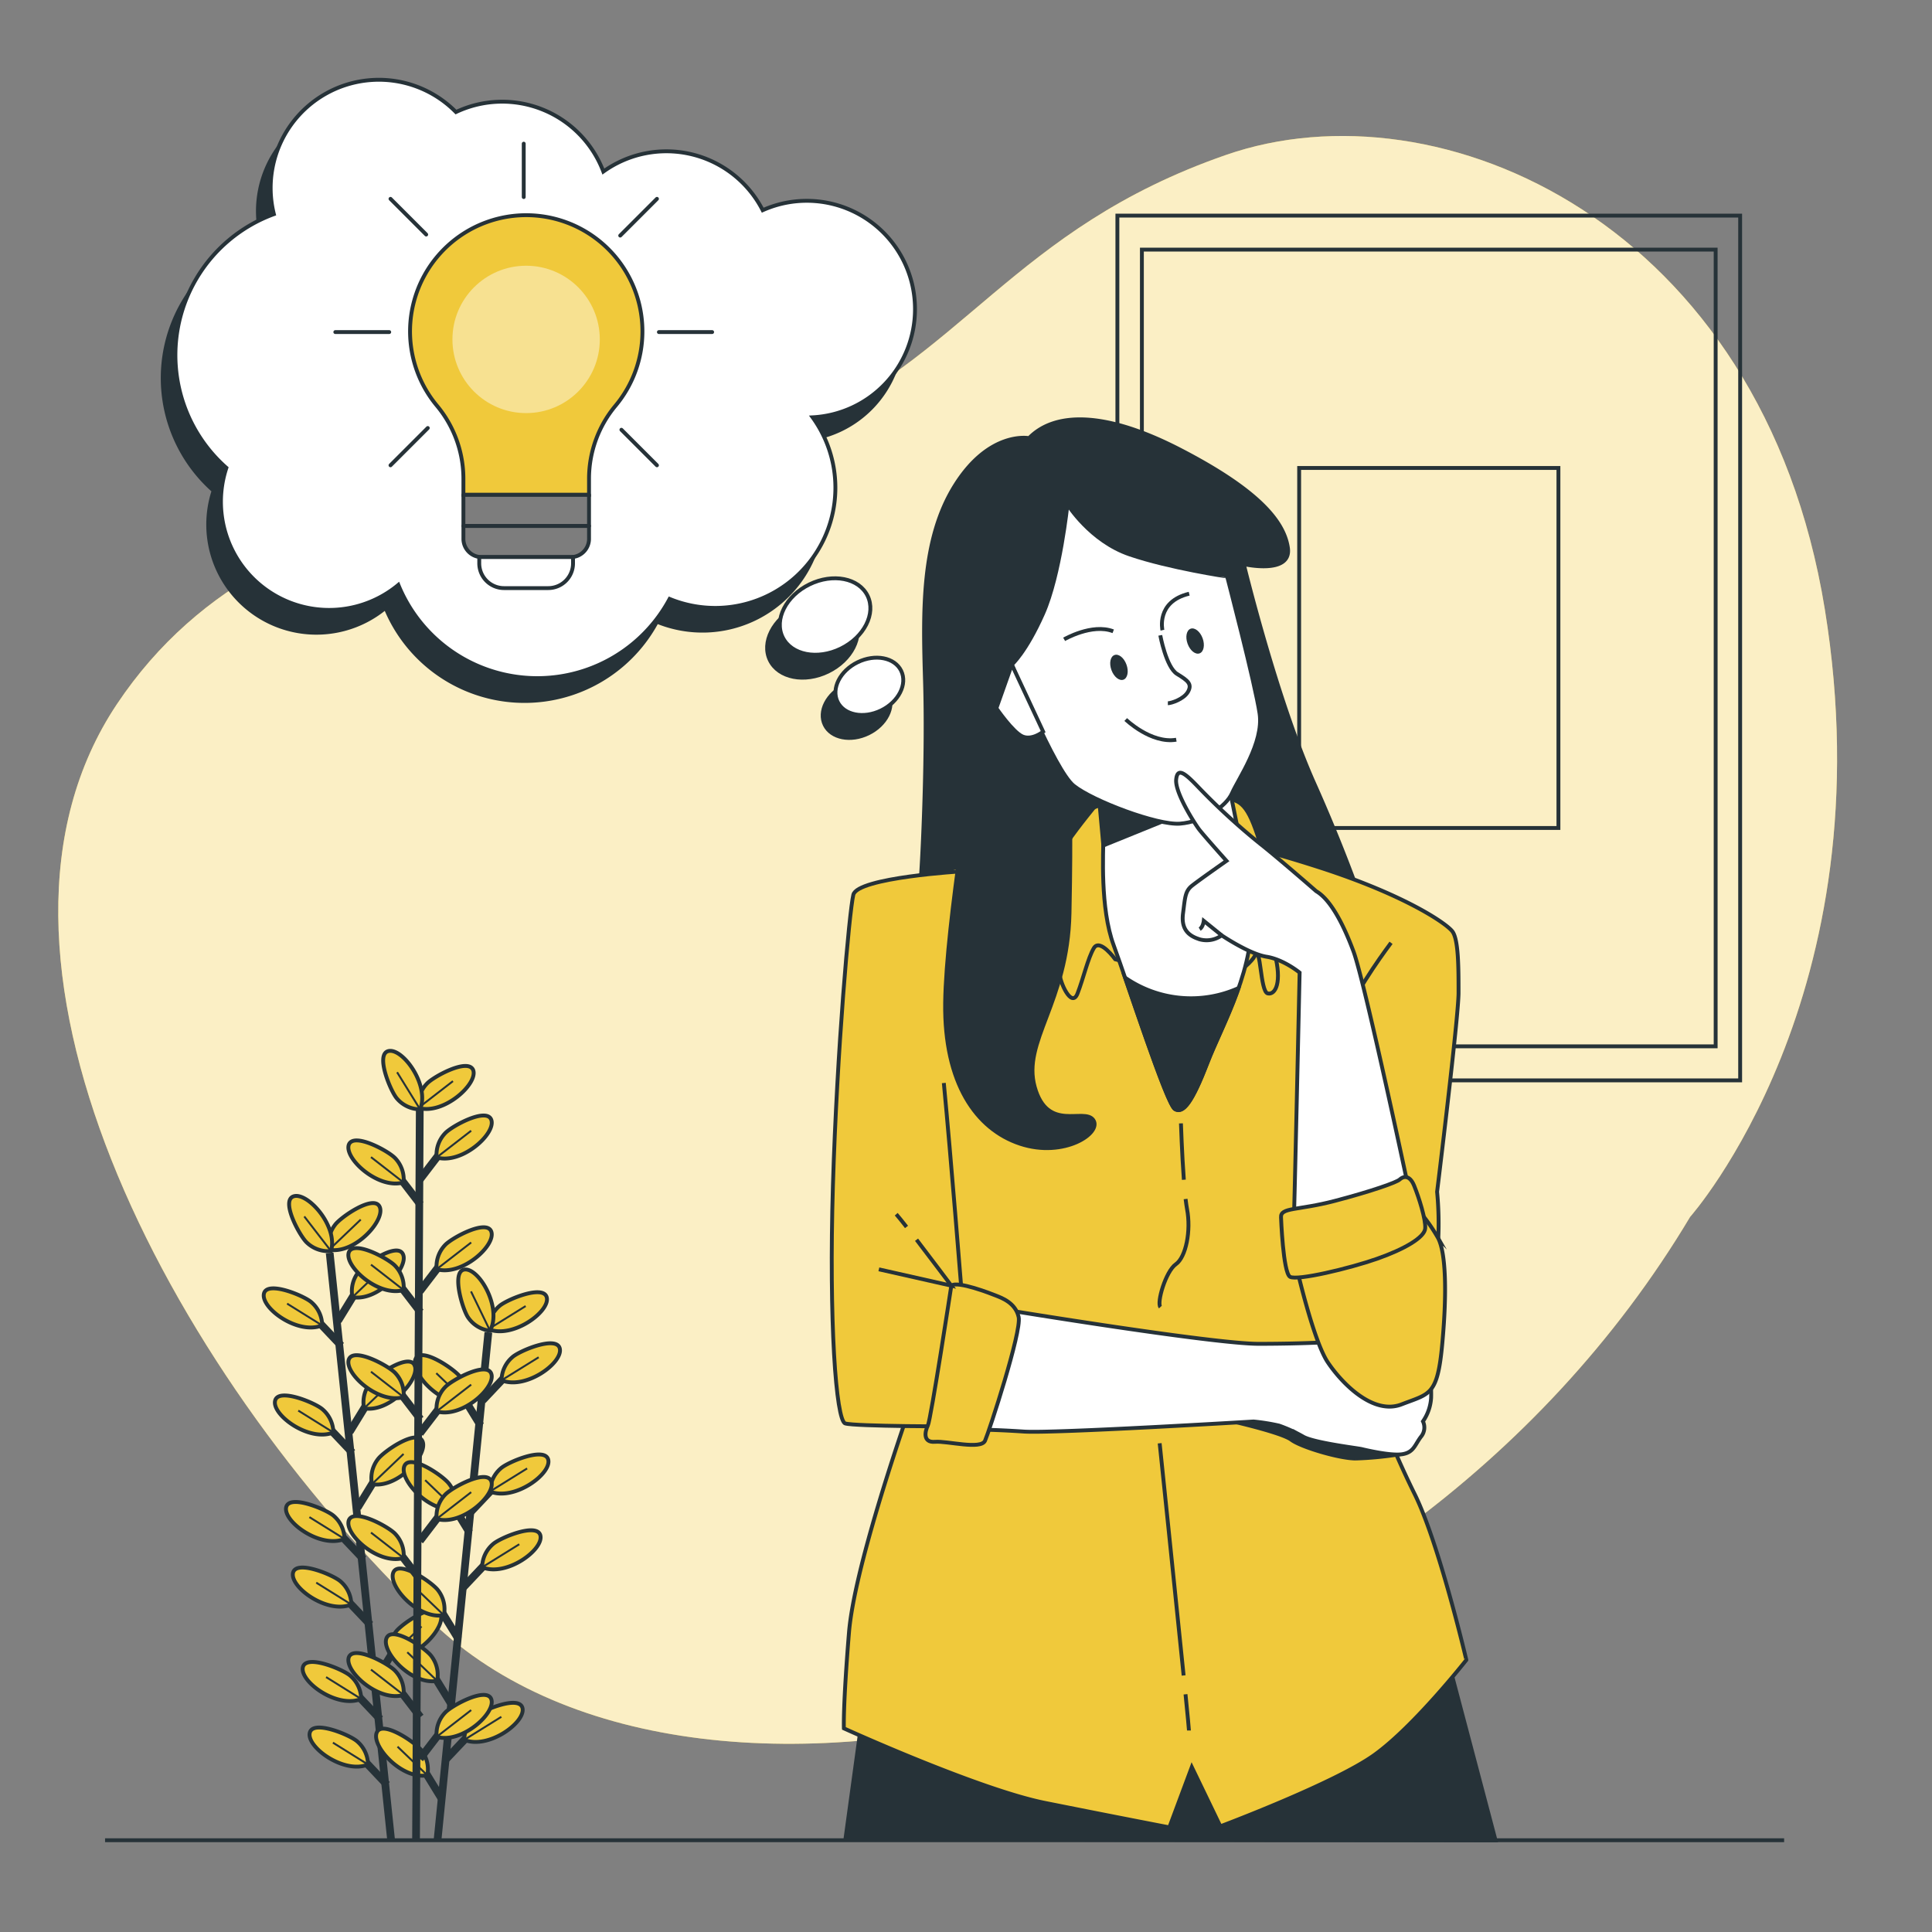 
<svg xmlns="http://www.w3.org/2000/svg" viewBox="0 0 500 500"><rect x="0" y="0" width="500" height="500" fill="#808080" stroke="none"/><g id="freepik--background-simple--inject-260"><path d="M437.4,314.93s51.09-57.42,34.85-157.33-99.67-136.72-155-117.49-67.81,52.7-113,71.84-131.06,6-174,70.29,11.88,170.82,81.67,237.62S359.8,444.84,437.4,314.93Z" style="fill:#F0C93B"></path><path d="M437.4,314.93s51.09-57.42,34.85-157.33-99.67-136.72-155-117.49-67.81,52.7-113,71.84-131.06,6-174,70.29,11.88,170.82,81.67,237.62S359.8,444.84,437.4,314.93Z" style="fill:#fff;opacity:0.7"></path></g><g id="freepik--Line--inject-260"><line x1="27.19" y1="476.25" x2="461.73" y2="476.25" style="fill:none;stroke:#263238;stroke-miterlimit:10"></line></g><g id="freepik--Plant--inject-260"><line x1="85.32" y1="324.26" x2="101.2" y2="476.05" style="fill:none;stroke:#263238;stroke-miterlimit:10;stroke-width:2px"></line><line x1="98.38" y1="444.91" x2="91.32" y2="437.45" style="fill:none;stroke:#263238;stroke-miterlimit:10;stroke-width:2px"></line><path d="M93.47,439.69a8,8,0,0,0-2.81-6c-1.81-1.62-11.35-5.63-12.26-2.27C77.42,435.08,87.18,442.26,93.47,439.69Z" style="fill:#F0C93B;stroke:#263238;stroke-miterlimit:10"></path><line x1="93.47" y1="439.69" x2="84.39" y2="434.03" style="fill:none;stroke:#263238;stroke-miterlimit:10;stroke-width:0.5px"></line><line x1="100.15" y1="461.88" x2="93.09" y2="454.42" style="fill:none;stroke:#263238;stroke-miterlimit:10;stroke-width:2px"></line><path d="M95.24,456.66a8,8,0,0,0-2.81-6c-1.81-1.62-11.35-5.63-12.25-2.27C79.19,452.05,89,459.22,95.24,456.66Z" style="fill:#F0C93B;stroke:#263238;stroke-miterlimit:10"></path><line x1="95.24" y1="456.66" x2="86.16" y2="451" style="fill:none;stroke:#263238;stroke-miterlimit:10;stroke-width:0.5px"></line><line x1="94.06" y1="403.5" x2="87" y2="396.05" style="fill:none;stroke:#263238;stroke-miterlimit:10;stroke-width:2px"></line><path d="M89.15,398.28a8,8,0,0,0-2.81-6C84.52,390.68,75,386.66,74.08,390,73.1,393.68,82.86,400.85,89.15,398.28Z" style="fill:#F0C93B;stroke:#263238;stroke-miterlimit:10"></path><line x1="89.15" y1="398.28" x2="80.07" y2="392.63" style="fill:none;stroke:#263238;stroke-miterlimit:10;stroke-width:0.5px"></line><line x1="95.83" y1="420.47" x2="88.77" y2="413.02" style="fill:none;stroke:#263238;stroke-miterlimit:10;stroke-width:2px"></line><path d="M90.92,415.25a8,8,0,0,0-2.81-6c-1.81-1.62-11.35-5.63-12.26-2.27C74.87,410.64,84.63,417.82,90.92,415.25Z" style="fill:#F0C93B;stroke:#263238;stroke-miterlimit:10"></path><line x1="90.92" y1="415.25" x2="81.84" y2="409.59" style="fill:none;stroke:#263238;stroke-miterlimit:10;stroke-width:0.5px"></line><line x1="91.18" y1="375.94" x2="84.12" y2="368.48" style="fill:none;stroke:#263238;stroke-miterlimit:10;stroke-width:2px"></line><path d="M86.27,370.72a8,8,0,0,0-2.81-6c-1.81-1.62-11.35-5.63-12.25-2.27C70.22,366.11,80,373.29,86.27,370.72Z" style="fill:#F0C93B;stroke:#263238;stroke-miterlimit:10"></path><line x1="86.27" y1="370.72" x2="77.19" y2="365.06" style="fill:none;stroke:#263238;stroke-miterlimit:10;stroke-width:0.5px"></line><line x1="88.29" y1="348.26" x2="81.23" y2="340.8" style="fill:none;stroke:#263238;stroke-miterlimit:10;stroke-width:2px"></line><path d="M83.38,343a8,8,0,0,0-2.81-6c-1.81-1.62-11.35-5.63-12.25-2.27C67.33,338.43,77.09,345.6,83.38,343Z" style="fill:#F0C93B;stroke:#263238;stroke-miterlimit:10"></path><line x1="83.38" y1="343.03" x2="74.3" y2="337.38" style="fill:none;stroke:#263238;stroke-miterlimit:10;stroke-width:0.5px"></line><line x1="97.19" y1="434.87" x2="102.56" y2="426.12" style="fill:none;stroke:#263238;stroke-miterlimit:10;stroke-width:2px"></line><path d="M100.92,428.75a8,8,0,0,1,1.52-6.44c1.44-2,9.94-7.85,11.52-4.75C115.67,420.93,107.61,430,100.92,428.75Z" style="fill:#F0C93B;stroke:#263238;stroke-miterlimit:10"></path><line x1="100.92" y1="428.75" x2="109.1" y2="420.93" style="fill:none;stroke:#263238;stroke-miterlimit:10;stroke-width:0.5px"></line><line x1="92.53" y1="390.22" x2="97.9" y2="381.47" style="fill:none;stroke:#263238;stroke-miterlimit:10;stroke-width:2px"></line><path d="M96.26,384.09a8,8,0,0,1,1.52-6.43c1.44-2,9.94-7.86,11.52-4.76C111,376.27,103,385.31,96.26,384.09Z" style="fill:#F0C93B;stroke:#263238;stroke-miterlimit:10"></path><line x1="96.26" y1="384.09" x2="104.44" y2="376.28" style="fill:none;stroke:#263238;stroke-miterlimit:10;stroke-width:0.5px"></line><line x1="90.49" y1="370.59" x2="95.85" y2="361.84" style="fill:none;stroke:#263238;stroke-miterlimit:10;stroke-width:2px"></line><path d="M94.22,364.47A8,8,0,0,1,95.73,358c1.44-1.95,9.94-7.85,11.52-4.75C109,356.65,100.9,365.69,94.22,364.47Z" style="fill:#F0C93B;stroke:#263238;stroke-miterlimit:10"></path><line x1="94.22" y1="364.47" x2="102.39" y2="356.66" style="fill:none;stroke:#263238;stroke-miterlimit:10;stroke-width:0.5px"></line><line x1="87.48" y1="341.83" x2="92.85" y2="333.08" style="fill:none;stroke:#263238;stroke-miterlimit:10;stroke-width:2px"></line><path d="M91.21,335.7a8,8,0,0,1,1.52-6.44c1.44-1.95,9.94-7.85,11.52-4.75C106,327.88,97.9,336.92,91.21,335.7Z" style="fill:#F0C93B;stroke:#263238;stroke-miterlimit:10"></path><line x1="91.21" y1="335.7" x2="99.39" y2="327.89" style="fill:none;stroke:#263238;stroke-miterlimit:10;stroke-width:0.5px"></line><path d="M85.19,323.43A8,8,0,0,1,86.7,317c1.44-2,9.94-7.86,11.52-4.76C99.94,315.61,91.87,324.65,85.19,323.43Z" style="fill:#F0C93B;stroke:#263238;stroke-miterlimit:10"></path><line x1="85.19" y1="323.43" x2="93.36" y2="315.62" style="fill:none;stroke:#263238;stroke-miterlimit:10;stroke-width:0.5px"></line><path d="M85.66,323.77a8,8,0,0,1-6.24-2.18c-1.8-1.63-6.77-10.71-3.52-11.95C79.43,308.28,87.57,317.26,85.66,323.77Z" style="fill:#F0C93B;stroke:#263238;stroke-miterlimit:10"></path><line x1="85.66" y1="323.77" x2="78.75" y2="314.82" style="fill:none;stroke:#263238;stroke-miterlimit:10;stroke-width:0.5px"></line><line x1="126.39" y1="344.81" x2="113.25" y2="476.05" style="fill:none;stroke:#263238;stroke-miterlimit:10;stroke-width:2px"></line><line x1="114.33" y1="465.56" x2="108.96" y2="456.81" style="fill:none;stroke:#263238;stroke-miterlimit:10;stroke-width:2px"></line><path d="M110.59,459.44a8,8,0,0,0-1.51-6.44c-1.44-1.95-10-7.84-11.52-4.74C95.84,451.63,103.91,460.66,110.59,459.44Z" style="fill:#F0C93B;stroke:#263238;stroke-miterlimit:10"></path><line x1="110.59" y1="459.44" x2="102.88" y2="452.03" style="fill:none;stroke:#263238;stroke-miterlimit:10;stroke-width:0.5px"></line><line x1="118.63" y1="424.15" x2="113.25" y2="415.4" style="fill:none;stroke:#263238;stroke-miterlimit:10;stroke-width:2px"></line><path d="M114.89,418a8,8,0,0,0-1.52-6.44c-1.43-1.95-9.94-7.84-11.52-4.74C100.14,410.22,108.21,419.25,114.89,418Z" style="fill:#F0C93B;stroke:#263238;stroke-miterlimit:10"></path><line x1="114.89" y1="418.03" x2="107.17" y2="410.63" style="fill:none;stroke:#263238;stroke-miterlimit:10;stroke-width:0.5px"></line><line x1="116.86" y1="441.12" x2="111.49" y2="432.37" style="fill:none;stroke:#263238;stroke-miterlimit:10;stroke-width:2px"></line><path d="M113.13,435a8,8,0,0,0-1.52-6.44c-1.44-1.95-9.94-7.84-11.52-4.74C98.38,427.19,106.45,436.22,113.13,435Z" style="fill:#F0C93B;stroke:#263238;stroke-miterlimit:10"></path><line x1="113.13" y1="435" x2="105.41" y2="427.6" style="fill:none;stroke:#263238;stroke-miterlimit:10;stroke-width:0.5px"></line><line x1="121.49" y1="396.59" x2="116.11" y2="387.84" style="fill:none;stroke:#263238;stroke-miterlimit:10;stroke-width:2px"></line><path d="M117.75,390.47a8,8,0,0,0-1.51-6.44c-1.44-2-9.95-7.85-11.53-4.75C103,382.65,111.07,391.68,117.75,390.47Z" style="fill:#F0C93B;stroke:#263238;stroke-miterlimit:10"></path><line x1="117.75" y1="390.47" x2="110.03" y2="383.06" style="fill:none;stroke:#263238;stroke-miterlimit:10;stroke-width:0.5px"></line><line x1="124.36" y1="368.9" x2="118.99" y2="360.15" style="fill:none;stroke:#263238;stroke-miterlimit:10;stroke-width:2px"></line><path d="M120.62,362.78a8,8,0,0,0-1.51-6.44c-1.44-1.95-10-7.84-11.52-4.74C105.87,355,113.94,364,120.62,362.78Z" style="fill:#F0C93B;stroke:#263238;stroke-miterlimit:10"></path><line x1="120.62" y1="362.78" x2="112.91" y2="355.38" style="fill:none;stroke:#263238;stroke-miterlimit:10;stroke-width:0.5px"></line><line x1="115.23" y1="455.49" x2="122.29" y2="448.03" style="fill:none;stroke:#263238;stroke-miterlimit:10;stroke-width:2px"></line><path d="M120.15,450.27a8,8,0,0,1,2.8-6c1.81-1.62,11.35-5.64,12.25-2.28C136.19,445.65,126.43,452.83,120.15,450.27Z" style="fill:#F0C93B;stroke:#263238;stroke-miterlimit:10"></path><line x1="120.15" y1="450.27" x2="129.75" y2="444.31" style="fill:none;stroke:#263238;stroke-miterlimit:10;stroke-width:0.5px"></line><line x1="119.87" y1="410.84" x2="126.92" y2="403.38" style="fill:none;stroke:#263238;stroke-miterlimit:10;stroke-width:2px"></line><path d="M124.78,405.61a8,8,0,0,1,2.81-6c1.81-1.62,11.34-5.63,12.25-2.28C140.82,401,131.07,408.18,124.78,405.61Z" style="fill:#F0C93B;stroke:#263238;stroke-miterlimit:10"></path><line x1="124.78" y1="405.61" x2="134.39" y2="399.65" style="fill:none;stroke:#263238;stroke-miterlimit:10;stroke-width:0.5px"></line><line x1="121.9" y1="391.21" x2="128.96" y2="383.75" style="fill:none;stroke:#263238;stroke-miterlimit:10;stroke-width:2px"></line><path d="M126.82,386a8,8,0,0,1,2.8-6c1.81-1.62,11.35-5.64,12.25-2.28C142.86,381.37,133.1,388.55,126.82,386Z" style="fill:#F0C93B;stroke:#263238;stroke-miterlimit:10"></path><line x1="126.82" y1="385.99" x2="136.42" y2="380.03" style="fill:none;stroke:#263238;stroke-miterlimit:10;stroke-width:0.5px"></line><line x1="124.89" y1="362.44" x2="131.94" y2="354.98" style="fill:none;stroke:#263238;stroke-miterlimit:10;stroke-width:2px"></line><path d="M129.8,357.22a8,8,0,0,1,2.81-6c1.81-1.62,11.34-5.64,12.25-2.28C145.84,352.6,136.09,359.78,129.8,357.22Z" style="fill:#F0C93B;stroke:#263238;stroke-miterlimit:10"></path><line x1="129.8" y1="357.22" x2="139.41" y2="351.26" style="fill:none;stroke:#263238;stroke-miterlimit:10;stroke-width:0.5px"></line><path d="M126.43,344a8,8,0,0,1,2.81-6c1.81-1.62,11.34-5.63,12.25-2.27C142.47,339.36,132.72,346.54,126.43,344Z" style="fill:#F0C93B;stroke:#263238;stroke-miterlimit:10"></path><line x1="126.43" y1="343.97" x2="136.04" y2="338.01" style="fill:none;stroke:#263238;stroke-miterlimit:10;stroke-width:0.5px"></line><path d="M126.82,344.4a8,8,0,0,1-5.66-3.42c-1.42-2-4.41-11.87-1-12.42C123.92,328,130,338.42,126.82,344.4Z" style="fill:#F0C93B;stroke:#263238;stroke-miterlimit:10"></path><line x1="126.82" y1="344.4" x2="121.9" y2="334.22" style="fill:none;stroke:#263238;stroke-miterlimit:10;stroke-width:0.5px"></line><line x1="108.65" y1="284.05" x2="107.67" y2="476.28" style="fill:none;stroke:#263238;stroke-miterlimit:10;stroke-width:2px"></line><line x1="108.8" y1="444.37" x2="102.55" y2="436.22" style="fill:none;stroke:#263238;stroke-miterlimit:10;stroke-width:2px"></line><path d="M104.45,438.66a8,8,0,0,0-2.17-6.24c-1.64-1.8-10.7-6.78-12-3.54C89,432.42,97.93,440.56,104.45,438.66Z" style="fill:#F0C93B;stroke:#263238;stroke-miterlimit:10"></path><line x1="104.45" y1="438.66" x2="96.01" y2="432.09" style="fill:none;stroke:#263238;stroke-miterlimit:10;stroke-width:0.5px"></line><line x1="108.8" y1="408.91" x2="102.55" y2="400.76" style="fill:none;stroke:#263238;stroke-miterlimit:10;stroke-width:2px"></line><path d="M104.45,403.2a8,8,0,0,0-2.17-6.24c-1.64-1.8-10.7-6.78-12-3.53C89,397,97.93,405.1,104.45,403.2Z" style="fill:#F0C93B;stroke:#263238;stroke-miterlimit:10"></path><line x1="104.45" y1="403.2" x2="96.01" y2="396.63" style="fill:none;stroke:#263238;stroke-miterlimit:10;stroke-width:0.5px"></line><line x1="108.8" y1="367.28" x2="102.55" y2="359.13" style="fill:none;stroke:#263238;stroke-miterlimit:10;stroke-width:2px"></line><path d="M104.45,361.57a8,8,0,0,0-2.17-6.24c-1.64-1.8-10.7-6.78-12-3.53C89,355.33,97.93,363.47,104.45,361.57Z" style="fill:#F0C93B;stroke:#263238;stroke-miterlimit:10"></path><line x1="104.45" y1="361.57" x2="96.01" y2="355" style="fill:none;stroke:#263238;stroke-miterlimit:10;stroke-width:0.5px"></line><line x1="108.8" y1="339.56" x2="102.55" y2="331.42" style="fill:none;stroke:#263238;stroke-miterlimit:10;stroke-width:2px"></line><path d="M104.45,333.86a8,8,0,0,0-2.17-6.25c-1.64-1.79-10.7-6.77-12-3.53C89,327.61,97.93,335.76,104.45,333.86Z" style="fill:#F0C93B;stroke:#263238;stroke-miterlimit:10"></path><line x1="104.45" y1="333.86" x2="96.01" y2="327.29" style="fill:none;stroke:#263238;stroke-miterlimit:10;stroke-width:0.5px"></line><line x1="108.8" y1="311.73" x2="102.55" y2="303.58" style="fill:none;stroke:#263238;stroke-miterlimit:10;stroke-width:2px"></line><path d="M104.45,306a8,8,0,0,0-2.17-6.25c-1.64-1.8-10.7-6.78-12-3.53C89,299.78,97.93,307.93,104.45,306Z" style="fill:#F0C93B;stroke:#263238;stroke-miterlimit:10"></path><line x1="104.45" y1="306.03" x2="96.01" y2="299.46" style="fill:none;stroke:#263238;stroke-miterlimit:10;stroke-width:0.5px"></line><line x1="108.66" y1="455.19" x2="114.9" y2="447.05" style="fill:none;stroke:#263238;stroke-miterlimit:10;stroke-width:2px"></line><path d="M113,449.49a8,8,0,0,1,2.18-6.25c1.63-1.79,10.7-6.77,11.95-3.53C128.48,443.24,119.52,451.39,113,449.49Z" style="fill:#F0C93B;stroke:#263238;stroke-miterlimit:10"></path><line x1="113" y1="449.49" x2="121.94" y2="442.57" style="fill:none;stroke:#263238;stroke-miterlimit:10;stroke-width:0.5px"></line><line x1="108.66" y1="398.8" x2="114.9" y2="390.65" style="fill:none;stroke:#263238;stroke-miterlimit:10;stroke-width:2px"></line><path d="M113,393.1a8,8,0,0,1,2.18-6.25c1.63-1.8,10.7-6.78,11.95-3.53C128.48,386.85,119.52,395,113,393.1Z" style="fill:#F0C93B;stroke:#263238;stroke-miterlimit:10"></path><line x1="113" y1="393.1" x2="121.94" y2="386.17" style="fill:none;stroke:#263238;stroke-miterlimit:10;stroke-width:0.5px"></line><line x1="108.66" y1="370.96" x2="114.9" y2="362.82" style="fill:none;stroke:#263238;stroke-miterlimit:10;stroke-width:2px"></line><path d="M113,365.26a8,8,0,0,1,2.18-6.25c1.63-1.79,10.7-6.77,11.95-3.53C128.48,359,119.52,367.16,113,365.26Z" style="fill:#F0C93B;stroke:#263238;stroke-miterlimit:10"></path><line x1="113" y1="365.26" x2="121.94" y2="358.34" style="fill:none;stroke:#263238;stroke-miterlimit:10;stroke-width:0.5px"></line><line x1="108.66" y1="334.17" x2="114.9" y2="326.03" style="fill:none;stroke:#263238;stroke-miterlimit:10;stroke-width:2px"></line><path d="M113,328.47a8,8,0,0,1,2.18-6.25c1.63-1.79,10.7-6.77,11.95-3.53C128.48,322.22,119.52,330.37,113,328.47Z" style="fill:#F0C93B;stroke:#263238;stroke-miterlimit:10"></path><line x1="113" y1="328.47" x2="121.94" y2="321.55" style="fill:none;stroke:#263238;stroke-miterlimit:10;stroke-width:0.5px"></line><line x1="108.66" y1="305.25" x2="114.9" y2="297.1" style="fill:none;stroke:#263238;stroke-miterlimit:10;stroke-width:2px"></line><path d="M113,299.55a8,8,0,0,1,2.18-6.25c1.63-1.8,10.7-6.78,11.95-3.53C128.48,293.3,119.52,301.45,113,299.55Z" style="fill:#F0C93B;stroke:#263238;stroke-miterlimit:10"></path><line x1="113" y1="299.55" x2="121.94" y2="292.63" style="fill:none;stroke:#263238;stroke-miterlimit:10;stroke-width:0.5px"></line><path d="M108.28,286.72a8,8,0,0,1,2.18-6.25c1.63-1.8,10.7-6.77,12-3.53C123.76,280.47,114.8,288.62,108.28,286.72Z" style="fill:#F0C93B;stroke:#263238;stroke-miterlimit:10"></path><line x1="108.28" y1="286.72" x2="117.22" y2="279.8" style="fill:none;stroke:#263238;stroke-miterlimit:10;stroke-width:0.5px"></line><path d="M108.72,287.1a8,8,0,0,1-6-2.81c-1.61-1.82-5.61-11.36-2.25-12.26C104.13,271.05,111.29,280.82,108.72,287.1Z" style="fill:#F0C93B;stroke:#263238;stroke-miterlimit:10"></path><line x1="108.72" y1="287.1" x2="102.77" y2="277.49" style="fill:none;stroke:#263238;stroke-miterlimit:10;stroke-width:0.5px"></line></g><g id="freepik--Picture--inject-260"><rect x="289.18" y="55.8" width="161.17" height="223.8" style="fill:none;stroke:#263238;stroke-miterlimit:10"></rect><rect x="295.52" y="64.6" width="148.49" height="206.19" style="fill:none;stroke:#263238;stroke-miterlimit:10"></rect><rect x="336.22" y="121.11" width="67.1" height="93.17" style="fill:none;stroke:#263238;stroke-miterlimit:10"></rect></g><g id="freepik--Character--inject-260"><path d="M266.31,113.39s-10.16-2-19.07,12.11-8.37,33-7.84,51-.46,41.3-1,49.5-9.47,16.09-9.47,16.09l127.52,3a438.79,438.79,0,0,0-16.31-42.28C330.36,181,321.89,146,321.89,146s12.48,2.85,11.41-4.27-8.2-15.15-27.8-25.3S272.9,106.62,266.31,113.39Z" style="fill:#263238;stroke:#263238;stroke-miterlimit:10"></path><polygon points="218.79 476 223.81 439.4 374.35 428.18 387.05 476.29 218.79 476" style="fill:#263238;stroke:#263238;stroke-miterlimit:10"></polygon><path d="M366.05,386.54a228,228,0,0,1-9.9-23.22c2.65-6.39,11.55-22.67,11.55-22.67l5.28-9.51s-1-2.93-.75-10.71a87.35,87.35,0,0,0-.31-12s5.55-45.17,5.55-51.51,0-13.73-1.58-15.85-12.42-9.5-34.6-16.64-29.59-7.39-31.17-7.92-29.58,1.85-29.58,1.85-43.85,7.39-46,9.77S240.39,347,240.39,347s-3.29,8.51-4.07,14.89c-3.74,10.63-15.27,44.45-16.6,60.58-1.58,19.28-1.32,24.83-1.32,24.83s34.86,15.84,52,19.28,32.23,6.34,32.23,6.34l5.81-15.59,7.39,15.32s29.58-11.09,39.88-18.49,23.78-24.56,23.78-24.56S372.38,399.22,366.05,386.54Z" style="fill:#F0C93B;stroke:#263238;stroke-miterlimit:10"></path><path d="M360,244s-9.06,12-11,18.11" style="fill:none;stroke:#263238;stroke-miterlimit:10"></path><path d="M318.57,367.76s13.08,2.95,15.61,4.85,12.45,4.85,16.67,4.85a87.08,87.08,0,0,0,10.76-1l-6.75-7.6S328.7,365,324.69,365A8,8,0,0,0,318.57,367.76Z" style="fill:#263238;stroke:#263238;stroke-miterlimit:10"></path><path d="M306.81,438.48c.54,5.45.89,9,.89,9.37" style="fill:none;stroke:#263238;stroke-miterlimit:10"></path><path d="M300.12,373.52s4,38.5,6.2,60.09" style="fill:none;stroke:#263238;stroke-miterlimit:10"></path><path d="M306.83,310.3c.12,1,.25,1.91.38,2.62,1.06,5.54-.26,12.41-2.9,14.26s-5,10-4,11.09" style="fill:none;stroke:#263238;stroke-miterlimit:10"></path><path d="M305.63,290.73s.25,7.87.75,14.59" style="fill:none;stroke:#263238;stroke-miterlimit:10"></path><path d="M287.32,208.37s-3.55-.22-4.44.89-7.75,9.53-8,11.3-.67,29-.67,31.24,3.1,9.31,4.65,5.32,2.66-9.08,4.22-11.74,5.53,2.88,5.53,2.88l26.15,7.09s8.42-4.88,10-8,1.33,9.31,3.33,9.75,3.77-2.88,1.77-10.41-1.55-21.94-4.43-30.58-4.88-9.31-9.53-9.53S287.32,208.37,287.32,208.37Z" style="fill:#F0C93B;stroke:#263238;stroke-miterlimit:10"></path><path d="M283.77,192.26s1.78,21,1.78,24.59-.89,18.17,2.67,27.79,13.72,41.16,15.86,42.41,4.45-1.78,8.37-11.94S325.28,250,323.68,235s-8.56-44.72-8.56-44.72Z" style="fill:#fff;stroke:#263238;stroke-miterlimit:10"></path><polygon points="305.57 210.68 285.54 218.81 284.38 206.03 305.57 210.68" style="fill:#263238;stroke:#263238;stroke-miterlimit:10"></polygon><path d="M291.16,253c4.5,13.05,11.22,33.05,12.92,34,2.14,1.25,4.45-1.78,8.37-11.94,2.07-5.35,5.51-12,8.08-19.35A29.92,29.92,0,0,1,291.16,253Z" style="fill:#263238;stroke:#263238;stroke-miterlimit:10"></path><path d="M261.86,172s11.08,27.39,16,31.34,21.69,10.29,27.54,9.82,11.87-4.28,13.46-7.92,8.23-13,7.12-20.57-8.39-35.46-8.39-35.46S302.69,147,292.4,143.5s-16.14-13-16.14-13-1.9,18.36-6.33,28.33S261.86,172,261.86,172Z" style="fill:#fff;stroke:#263238;stroke-miterlimit:10"></path><path d="M300.28,164.42s1.52,8.28,4.35,10,3.93,2.62,2.84,4.58-4.36,3-5.23,3" style="fill:none;stroke:#263238;stroke-miterlimit:10"></path><path d="M291.34,186.21s6.54,6.32,13.08,5.23" style="fill:none;stroke:#263238;stroke-miterlimit:10"></path><path d="M275.4,165.46s7.21-4.2,12.7-2.08" style="fill:none;stroke:#263238;stroke-miterlimit:10"></path><path d="M300.84,163.09s-1.72-7.37,6.92-9.44" style="fill:none;stroke:#263238;stroke-miterlimit:10"></path><path d="M291.53,172c.64,1.76.29,3.51-.78,3.9s-2.47-.72-3.11-2.49-.29-3.5.79-3.89S290.89,170.22,291.53,172Z" style="fill:#263238"></path><path d="M311.24,165.19c.64,1.76.29,3.51-.79,3.9s-2.46-.72-3.1-2.48-.29-3.51.78-3.9S310.6,163.43,311.24,165.19Z" style="fill:#263238"></path><path d="M261.86,172l-4,11.29s4.27,6.24,6.77,7.31,5.34-1.25,5.34-1.25Z" style="fill:#fff;stroke:#263238;stroke-miterlimit:10"></path><path d="M260.73,339.06s53.09,8.72,65,8.72,22.45-.53,23.77-1.06,18-2.11,19.28.27.8,6.87.8,6.87a29.88,29.88,0,0,1,.79,7.92,12,12,0,0,1-2.11,6.07,3.72,3.72,0,0,1-.53,4c-1.59,2.11-1.85,4-4.76,4.49s-9.5-1.06-10.56-1.32-12.15-1.59-15.06-3.17a37.79,37.79,0,0,0-6.34-2.91,52.81,52.81,0,0,0-6.6-1.06S272.61,371,265,370.49s-12.41-.52-12.41-.52Z" style="fill:#fff;stroke:#263238;stroke-miterlimit:10"></path><path d="M335.63,328.28s4.29,18.75,8,24.28,11.78,13.74,19.1,10.89,9.28-2.14,10.53-15.71.89-23.56-1.07-27.31a43.46,43.46,0,0,0-5.36-7.5Z" style="fill:#F0C93B;stroke:#263238;stroke-miterlimit:10"></path><path d="M340.63,230.64s-10-8.74-15-12.67a169.23,169.23,0,0,1-15.17-13.92c-3.57-3.75-5.72-5.71-6.07-2.32s4.82,11.42,5.89,12.85,7.14,8.21,7.14,8.21-7.14,5-8.93,6.43-1.78,3-2.32,7.14,1.43,5.89,4.46,6.78a6.65,6.65,0,0,0,5.54-1.07s7.14,4.82,11.6,5.53,8.57,4.11,8.57,4.11-1.43,66-1.61,67.65,9.46,1.25,18.74-1.79,11.79-6.6,11.79-6.6-12-56.76-15-64.8S344,232.61,340.63,230.64Z" style="fill:#fff;stroke:#263238;stroke-miterlimit:10"></path><path d="M316.18,242.07l-4.64-3.75s-.18,1.61-1.07,2.14" style="fill:#fff;stroke:#263238;stroke-miterlimit:10"></path><path d="M331.53,315.08s.53,14.27,2.32,15.35,15.35-2.15,22.49-4.65,12.32-5.53,12.5-7.85-1.61-8-2.86-11.07-3-2.32-3.75-1.6-7.14,3-16.78,5.53S331.35,312.4,331.53,315.08Z" style="fill:#F0C93B;stroke:#263238;stroke-miterlimit:10"></path><path d="M243.84,285.12c-.33-3.63-.6-6.94-.81-9.71" style="fill:#F0C93B;stroke:#263238;stroke-miterlimit:10"></path><path d="M249.11,225.49s-27.21,1.59-28.27,6.08-4.22,40.14-5.28,75.27.79,60.75,3.17,61.54,29.58.79,29.58.79l3.44-30.63-2.91-4.49s-2.76-34.78-4.58-53.77" style="fill:#F0C93B;stroke:#263238;stroke-miterlimit:10"></path><path d="M246.2,332.73s-5.28,34.6-6.07,36.18-1.32,4.49,1.84,4.23,11.89,2.11,12.95-.27,9.51-28.26,8.71-32-4.49-5-5.81-5.54S247.79,331.4,246.2,332.73Z" style="fill:#F0C93B;stroke:#263238;stroke-miterlimit:10"></path><path d="M234.61,317.53c-1.19-1.52-2.16-2.72-2.67-3.29" style="fill:none;stroke:#263238;stroke-miterlimit:10"></path><path d="M227.45,328.5l18.75,4.23s-4.89-6.52-9-11.89" style="fill:none;stroke:#263238;stroke-miterlimit:10"></path><path d="M252.6,193.78s-7.74,45.06-8,65.78,8,32.65,19.4,36.44,21.3-2.84,18.93-6.15-11.83,3.31-15.14-8.52,8.52-21.77,9-45,0-29.34,0-29.34" style="fill:#263238;stroke:#263238;stroke-miterlimit:10"></path></g><g id="freepik--speech-bubble--inject-260"><path d="M233.49,86a28,28,0,0,0-39.41-25.6,28,28,0,0,0-41.23-10.05,28,28,0,0,0-38.19-15.4A28,28,0,0,0,67.57,61.37,38.85,38.85,0,0,0,55.29,127a28,28,0,0,0,44.49,30.29,38.86,38.86,0,0,0,70.22,3.6,31.1,31.1,0,0,0,37-47A28,28,0,0,0,233.49,86Z" style="fill:#263238;stroke:#263238;stroke-miterlimit:10"></path><ellipse cx="210.24" cy="165.5" rx="12.23" ry="9.25" transform="translate(-51.29 109) rotate(-26.02)" style="fill:#263238;stroke:#263238;stroke-miterlimit:10"></ellipse><path d="M213.45,187.59c1.68,3.44,6.73,4.43,11.28,2.21s6.87-6.81,5.19-10.25-6.73-4.43-11.28-2.21S211.77,184.15,213.45,187.59Z" style="fill:#263238;stroke:#263238;stroke-miterlimit:10"></path><path d="M236.8,80a28,28,0,0,0-39.41-25.6,28,28,0,0,0-41.24-10A28,28,0,0,0,118,29,28,28,0,0,0,70.88,55.42a38.86,38.86,0,0,0-12.29,65.66,28,28,0,0,0,44.5,30.29A38.86,38.86,0,0,0,173.3,155a31.1,31.1,0,0,0,37-47A28,28,0,0,0,236.8,80Z" style="fill:#fff;stroke:#263238;stroke-miterlimit:10"></path><ellipse cx="213.54" cy="159.55" rx="12.23" ry="9.25" transform="translate(-48.35 109.85) rotate(-26.02)" style="fill:#fff;stroke:#263238;stroke-miterlimit:10"></ellipse><path d="M216.76,181.64c1.68,3.44,6.73,4.43,11.27,2.22s6.87-6.81,5.19-10.26-6.72-4.43-11.27-2.21S215.08,178.2,216.76,181.64Z" style="fill:#fff;stroke:#263238;stroke-miterlimit:10"></path></g><g id="freepik--light-bulb--inject-260"><path d="M166.26,85.78A30.07,30.07,0,1,0,113.08,105a29.54,29.54,0,0,1,6.85,18.92v4.12h32.51v-4.12a29.45,29.45,0,0,1,6.84-18.9A30,30,0,0,0,166.26,85.78Z" style="fill:#F0C93B;stroke:#263238;stroke-miterlimit:10"></path><circle cx="136.16" cy="87.84" r="19.07" style="fill:#fff;opacity:0.44"></circle><rect x="119.93" y="128.07" width="32.51" height="8.04" style="fill:#7d7d7d;stroke:#263238;stroke-linecap:round;stroke-linejoin:round"></rect><path d="M119.93,136.13h32.51a0,0,0,0,1,0,0v3.32a4.73,4.73,0,0,1-4.73,4.73H124.66a4.73,4.73,0,0,1-4.73-4.73v-3.32A0,0,0,0,1,119.93,136.13Z" style="fill:#7d7d7d;stroke:#263238;stroke-linecap:round;stroke-linejoin:round"></path><path d="M124,144.16h24.3a0,0,0,0,1,0,0v1.63a6.41,6.41,0,0,1-6.41,6.41H130.44a6.41,6.41,0,0,1-6.41-6.41v-1.63A0,0,0,0,1,124,144.16Z" style="fill:#fff;stroke:#263238;stroke-linecap:round;stroke-linejoin:round"></path><line x1="170.52" y1="85.94" x2="184.3" y2="85.94" style="fill:none;stroke:#263238;stroke-linecap:round;stroke-linejoin:round"></line><line x1="86.78" y1="85.94" x2="100.73" y2="85.94" style="fill:none;stroke:#263238;stroke-linecap:round;stroke-linejoin:round"></line><line x1="135.54" y1="51" x2="135.54" y2="37.18" style="fill:none;stroke:#263238;stroke-linecap:round;stroke-linejoin:round"></line><line x1="160.51" y1="60.97" x2="170.02" y2="51.46" style="fill:none;stroke:#263238;stroke-linecap:round;stroke-linejoin:round"></line><line x1="101.06" y1="120.42" x2="110.71" y2="110.77" style="fill:none;stroke:#263238;stroke-linecap:round;stroke-linejoin:round"></line><line x1="110.3" y1="60.7" x2="101.06" y2="51.46" style="fill:none;stroke:#263238;stroke-linecap:round;stroke-linejoin:round"></line><line x1="170.02" y1="120.42" x2="160.82" y2="111.22" style="fill:none;stroke:#263238;stroke-linecap:round;stroke-linejoin:round"></line></g></svg>